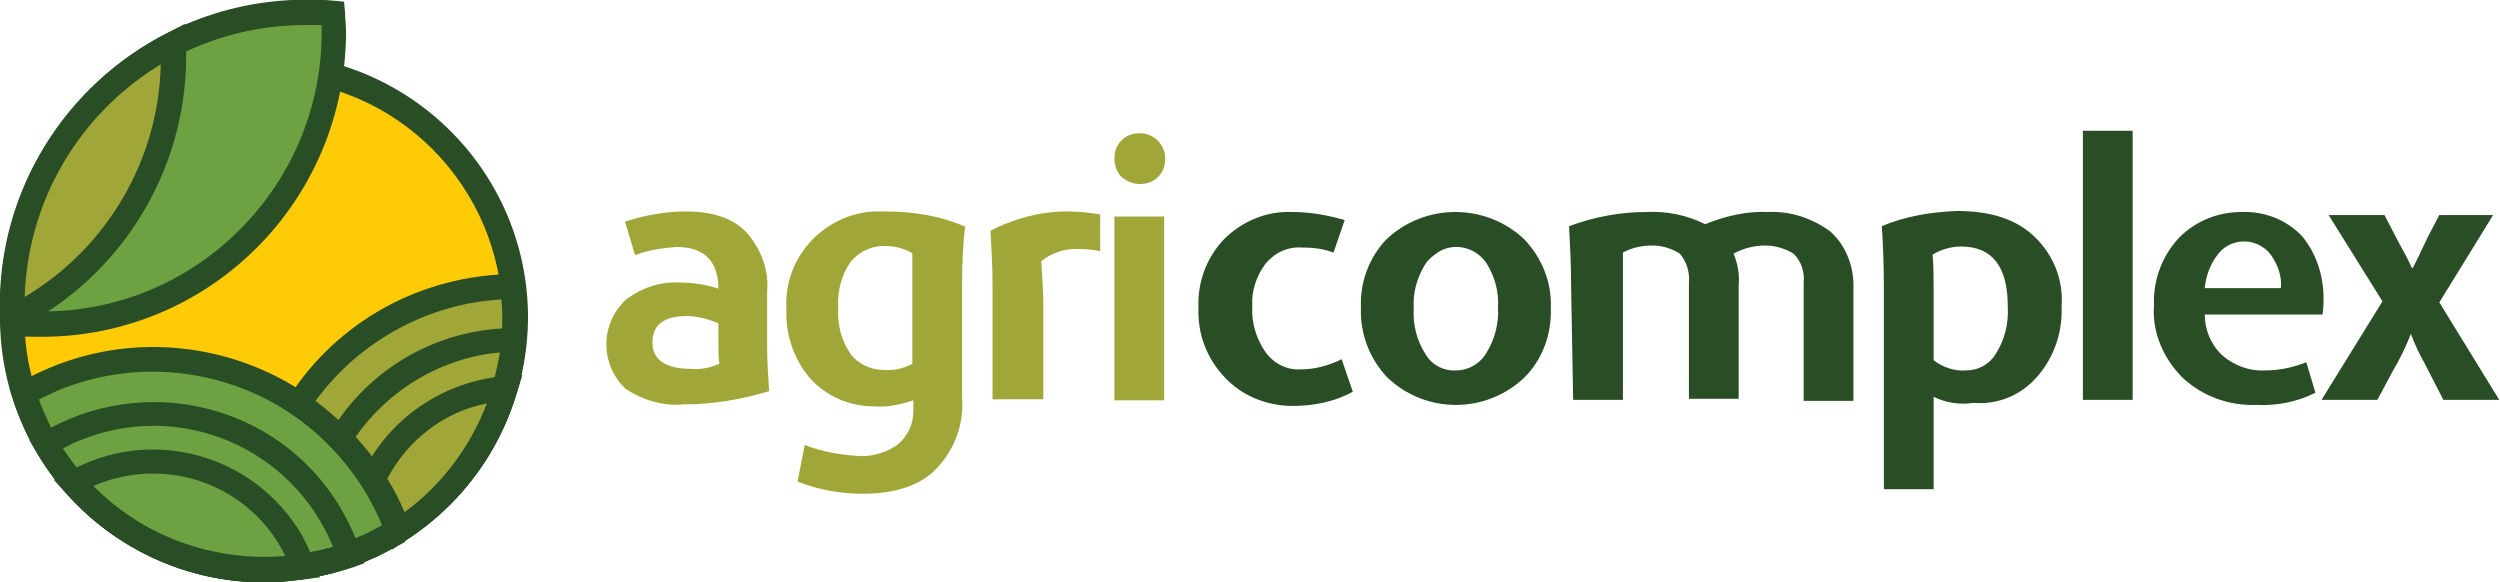 <?xml version="1.0" encoding="utf-8"?>
<!-- Generator: Adobe Illustrator 23.0.0, SVG Export Plug-In . SVG Version: 6.00 Build 0)  -->
<svg version="1.1" id="Layer_1" xmlns="http://www.w3.org/2000/svg" xmlns:xlink="http://www.w3.org/1999/xlink" x="0px" y="0px"
	 viewBox="0 0 246.2 57.3" style="enable-background:new 0 0 246.2 57.3;" xml:space="preserve">
<style type="text/css">
	.st0{fill:#FFCB06;}
	.st1{fill:#294D24;}
	.st2{fill:#6DA141;}
	.st3{fill:#A0A738;}
</style>
<g id="logo" transform="translate(-3.321 -14.932)">
	<g id="Group_5" transform="translate(3.321 14.932)">
		<circle id="Ellipse_1" class="st0" cx="26" cy="31.3" r="24.7"/>
		<path id="Path_1" class="st1" d="M26,57.3c-14.3,0-26-11.6-26-26s11.6-26,26-26c14.3,0,26,11.6,26,26C51.9,45.7,40.3,57.3,26,57.3
			z M26,7.8C13,7.8,2.4,18.3,2.4,31.3S13,54.9,26,54.9c13,0,23.5-10.5,23.5-23.5C49.5,18.4,39,7.8,26,7.8L26,7.8z"/>
	</g>
	<g id="Group_6" transform="translate(13.255 52.769)">
		<path id="Path_2" class="st2" d="M5.2-2.4c-4.5,0-8.9,1.2-12.7,3.4c4.1,13,18,20.3,31,16.2c2-0.6,4-1.6,5.8-2.7
			C25.6,4.3,15.9-2.4,5.2-2.4z"/>
		<path id="Path_3" class="st1" d="M16,19.5C4.7,19.5-5.4,12.1-8.7,1.3L-9,0.4l0.9-0.5C4.7-7.5,21.1-3,28.5,9.9
			c0.7,1.3,1.4,2.7,1.9,4.1l0.3,0.9l-0.8,0.5C25.8,18.1,21,19.5,16,19.5z M-6.1,1.5c4.4,12.2,17.9,18.5,30.1,14.1
			c1.3-0.5,2.5-1,3.7-1.7C22.6,1.4,8.3-4.5-4.2,0.6C-4.8,0.9-5.5,1.2-6.1,1.5z"/>
	</g>
	<path id="Path_4" class="st2" d="M4.5,45c0,0.6,0,1.2,0.1,1.8c0.9,0.1,1.9,0.1,2.8,0.1c15.9,0,28.8-12.9,28.8-28.8c0,0,0,0,0,0
		c0-0.6,0-1.2-0.1-1.8c-0.9-0.1-1.9-0.1-2.8-0.1C17.5,16.1,4.5,29.1,4.5,45C4.5,45,4.5,45,4.5,45z"/>
	<path id="Path_5" class="st1" d="M7.4,48.1c-1,0-1.9,0-2.9-0.1l-1-0.1l-0.1-1c0-0.7-0.1-1.3-0.1-1.9c0-16.6,13.5-30,30-30.1
		c1,0,1.9,0,2.9,0.1l1,0.1l0.1,1c0,0.7,0.1,1.3,0.1,1.9C37.4,34.7,24,48.1,7.4,48.1z M5.8,45.6c0.6,0,1.1,0,1.6,0
		C22.6,45.7,35,33.3,35,18.1c0-0.2,0-0.4,0-0.7c-0.6,0-1.1,0-1.6,0C18.1,17.4,5.8,29.7,5.8,45C5.8,45.2,5.8,45.4,5.8,45.6L5.8,45.6z
		"/>
	<g id="Group_7" transform="translate(15.221 58.09)">
		<path id="Path_6" class="st2" d="M-7.4,0.5c6,10.4,18.6,15,29.9,10.9C18.9,0.8,7.4-5-3.3-1.4C-4.7-0.9-6.1-0.3-7.4,0.5z"/>
		<path id="Path_7" class="st1" d="M14.1,14.2c-9.3,0-17.9-5-22.5-13l-0.6-1l1-0.6c10.2-6.2,23.5-3,29.6,7.2c0.8,1.4,1.5,2.8,2,4.4
			l0.4,1.1l-1.1,0.4C20.1,13.6,17.1,14.2,14.1,14.2z M-5.7,1C0,9.8,10.9,13.7,20.9,10.7C16.9,0.9,5.8-3.8-4,0.2
			C-4.6,0.4-5.1,0.7-5.7,1z"/>
	</g>
	<g id="Group_8" transform="translate(17.719 62.785)">
		<path id="Path_8" class="st2" d="M15.4,7.9C12.5-0.2,3.6-4.4-4.6-1.5c-0.9,0.3-1.7,0.7-2.6,1.2c4.7,5.4,11.5,8.6,18.7,8.6
			C12.9,8.2,14.2,8.1,15.4,7.9z"/>
		<path id="Path_9" class="st1" d="M11.6,9.5C4,9.5-3.1,6.2-8.1,0.5l-1-1.1l1.3-0.7c8.1-4.7,18.4-1.9,23.1,6.1
			c0.5,0.9,0.9,1.8,1.3,2.8l0.5,1.4l-1.5,0.2C14.3,9.3,12.9,9.5,11.6,9.5z M-5.2,0c4.9,5,11.9,7.5,18.9,6.9C10.3-0.1,2-3.1-5.2,0z"
			/>
	</g>
	<g id="Group_9" transform="translate(12.352 20.972)">
		<path id="Path_10" class="st3" d="M-7.8,24c0,0.4,0,0.8,0,1.2C1.9,20.3,8,10.4,8-0.5c0-0.4,0-0.8,0-1.2C-1.7,3.2-7.8,13.1-7.8,24z
			"/>
		<path id="Path_11" class="st1" d="M-8.9,27.2L-9,25.3c0-0.4,0-0.8,0-1.3c0-11.3,6.4-21.7,16.5-26.8l1.7-0.9l0.1,1.9
			c0,0.4,0,0.8,0,1.3c0,11.3-6.4,21.7-16.5,26.8L-8.9,27.2z M6.8,0.3C-1.3,5.2-6.3,13.8-6.6,23.2C1.5,18.4,6.6,9.7,6.8,0.3z"/>
	</g>
	<g id="Group_19" transform="translate(39.402 45.523)">
		<g id="Group_10" transform="translate(8.719 24.279)">
			<path id="Path_12" class="st3" d="M-8.5-1c1-0.5,2-1,2.9-1.6C-6.5-2-7.5-1.5-8.5-1z"/>
			<path id="Path_13" class="st1" d="M-8,0.1l-1-2.2l0,0c1-0.4,1.9-1,2.8-1.5l0,0l1.3,2.1C-5.9-1-6.9-0.4-8,0.1z"/>
		</g>
		<g id="Group_11" transform="translate(5.681 26.774)">
			<path id="Path_14" class="st3" d="M-8.1-2.5c-0.2,0.1-0.4,0.1-0.6,0.2C-8.5-2.4-8.3-2.4-8.1-2.5z"/>
			<path id="Path_15" class="st1" d="M-8.3-1.1L-9-3.5c0.2-0.1,0.4-0.1,0.6-0.2l0.8,2.3C-7.9-1.3-8.1-1.2-8.3-1.1z"/>
		</g>
		<g id="Group_12" transform="translate(6.582 25.866)">
			<path id="Path_16" class="st3" d="M-8.6-1.7C-7.9-2-7.2-2.2-6.5-2.5C-7.2-2.2-7.9-2-8.6-1.7z"/>
			<path id="Path_17" class="st1" d="M-8.2-0.6L-9-2.9C-8.7-3-8.3-3.1-8-3.3C-7.6-3.4-7.3-3.5-7-3.7l1,2.2c-0.3,0.1-0.7,0.3-1,0.4
				C-7.4-0.9-7.8-0.7-8.2-0.6z"/>
		</g>
		<g id="Group_13" transform="translate(0.684)">
			<path id="Path_18" class="st3" d="M-7.3,9.2c4.5,3,7.9,7.4,9.8,12.5C9.6,17.1,14,9.2,14,0.7c0-1.1-0.1-2.1-0.2-3.2
				C5.2-2.3-2.7,2-7.3,9.2z"/>
			<path id="Path_19" class="st1" d="M1.8,23.5l-0.5-1.4c-1.8-4.8-5.1-9-9.3-11.9l-1-0.7l0.7-1C-3.5,1,4.8-3.5,13.7-3.6l1.1,0
				l0.1,1.1c0.1,1.1,0.2,2.2,0.2,3.3c0,8.9-4.5,17.2-12.1,21.9L1.8,23.5z M-5.7,8.9c3.8,2.8,6.8,6.6,8.7,10.9
				c6.1-4.4,9.7-11.5,9.7-19c0-0.6,0-1.3-0.1-1.9C5.4-0.7-1.4,3-5.7,8.9z"/>
		</g>
		<g id="Group_14" transform="translate(1.133 27.806)">
			<path id="Path_20" class="st3" d="M-8.9-2.4c0.1,0,0.2,0,0.3,0C-8.7-2.4-8.8-2.4-8.9-2.4z"/>
			<path id="Path_21" class="st1" d="M-8.8-1.2L-9-3.6l0.3,0l0.3,2.4L-8.8-1.2L-8.8-1.2z"/>
		</g>
		<g id="Group_15" transform="translate(2.404 27.623)">
			<path id="Path_22" class="st3" d="M-8.8-2.4c0.1,0,0.2,0,0.4-0.1C-8.6-2.4-8.7-2.4-8.8-2.4z"/>
			<path id="Path_23" class="st1" d="M-8.7-1.2L-9-3.6l0.3-0.1l0.4,2.4l-0.1,0l-0.1,0C-8.5-1.2-8.6-1.2-8.7-1.2z"/>
		</g>
		<g id="Group_16" transform="translate(0 27.895)">
			<path id="Path_24" class="st3" d="M-9-2.4c0.1,0,0.2,0,0.3,0C-8.8-2.4-8.9-2.4-9-2.4z"/>
			<path id="Path_25" class="st1" d="M-8.9-1.2L-9-3.6l0.3,0l0.1,2.4C-8.7-1.2-8.8-1.2-8.9-1.2z"/>
		</g>
		<g id="Group_17" transform="translate(3.425 27.419)">
			<path id="Path_26" class="st3" d="M-8.8-2.4c0.1,0,0.3-0.1,0.4-0.1C-8.5-2.4-8.7-2.4-8.8-2.4z"/>
			<path id="Path_27" class="st1" d="M-8.6-1.2L-9-3.6c0.1,0,0.3-0.1,0.4-0.1l0.5,2.4C-8.3-1.2-8.4-1.2-8.6-1.2z"/>
		</g>
		<g id="Group_18" transform="translate(4.491 27.088)">
			<path id="Path_28" class="st3" d="M-8.7-2.3C-8.5-2.4-8.3-2.4-8-2.5C-8.3-2.4-8.5-2.4-8.7-2.3z"/>
			<path id="Path_29" class="st1" d="M-8.5-1.1L-9-3.5c0.1,0,0.2-0.1,0.4-0.1l0.3-0.1l0.7,2.4l0,0l-0.4,0.1
				C-8.2-1.2-8.3-1.1-8.5-1.1L-8.5-1.1L-8.5-1.1z"/>
		</g>
	</g>
	<g id="Group_29" transform="translate(42.791 50.845)">
		<g id="Group_20" transform="translate(5.264 20.05)">
			<path id="Path_30" class="st3" d="M-8.5-2.1c0.3-0.2,0.7-0.3,1-0.5C-7.9-2.4-8.2-2.2-8.5-2.1z"/>
			<path id="Path_31" class="st1" d="M-8-1l-1-2.2c0.3-0.1,0.6-0.3,0.9-0.5L-7-1.5C-7.3-1.3-7.7-1.1-8-1z"/>
		</g>
		<g id="Group_21" transform="translate(7.199 18.957)">
			<path id="Path_32" class="st3" d="M-8.4-2c0.3-0.2,0.7-0.4,1-0.6C-7.8-2.4-8.1-2.2-8.4-2z"/>
			<path id="Path_33" class="st1" d="M-7.8-1L-9-3.1c0.3-0.2,0.6-0.4,0.9-0.6l1.3,2.1h0l0,0h0l0,0l0,0C-7.1-1.4-7.5-1.2-7.8-1
				L-7.8-1z"/>
		</g>
		<g id="Group_22" transform="translate(1.556)">
			<path id="Path_34" class="st3" d="M-7.5,7.3c2.5,2.6,4.4,5.7,5.7,9C4.7,12.2,8.9,5.3,9.6-2.4C2.6-2.3-3.9,1.3-7.5,7.3z"/>
			<path id="Path_35" class="st1" d="M-2.4,18.2L-3,16.7c-1.2-3.2-3-6.2-5.4-8.6L-9,7.5l0.5-0.8C-4.7,0.3,2.2-3.6,9.6-3.6l1.3,0
				l-0.1,1.3C10.1,5.7,5.7,13-1.2,17.4L-2.4,18.2z M-6,7.1c2,2.2,3.6,4.6,4.7,7.3c5.1-3.7,8.5-9.3,9.5-15.6C2.5-0.7-2.7,2.4-6,7.1
				L-6,7.1z"/>
		</g>
		<g id="Group_23" transform="translate(4.256 20.531)">
			<path id="Path_36" class="st3" d="M-8.6-2.1c0.3-0.1,0.7-0.3,1-0.4C-7.9-2.4-8.2-2.3-8.6-2.1z"/>
			<path id="Path_37" class="st1" d="M-8.1-1L-9-3.3l0,0c0.3-0.1,0.6-0.3,0.9-0.4h0l0,0l1,2.2C-7.4-1.3-7.8-1.1-8.1-1L-8.1-1z"/>
		</g>
		<g id="Group_24" transform="translate(6.244 19.525)">
			<path id="Path_38" class="st3" d="M-8.5-2.1c0.3-0.2,0.7-0.3,1-0.5C-7.8-2.4-8.1-2.2-8.5-2.1z"/>
			<path id="Path_39" class="st1" d="M-7.9-1L-9-3.2l0,0c0.3-0.2,0.6-0.3,0.9-0.5l1.2,2.1C-7.2-1.3-7.6-1.2-7.9-1L-7.9-1L-7.9-1z"/>
		</g>
		<g id="Group_25" transform="translate(3.224 20.966)">
			<path id="Path_40" class="st3" d="M-8.6-2.1c0.3-0.1,0.7-0.2,1-0.4C-8-2.4-8.3-2.3-8.6-2.1z"/>
			<path id="Path_41" class="st1" d="M-8.2-1L-9-3.3c0.3-0.1,0.6-0.2,1-0.4l0.9,2.3C-7.5-1.3-7.9-1.1-8.2-1z"/>
		</g>
		<g id="Group_26" transform="translate(0 21.984)">
			<path id="Path_42" class="st3" d="M-8.8-2.3c0.3-0.1,0.7-0.1,1-0.2C-8.1-2.4-8.5-2.3-8.8-2.3z"/>
			<path id="Path_43" class="st1" d="M-8.6-1.1L-9-3.5c0.2,0,0.3-0.1,0.5-0.1c0.1,0,0.3-0.1,0.4-0.1l0,0l0.6,2.4
				c-0.2,0-0.3,0.1-0.5,0.1C-8.2-1.1-8.4-1.1-8.6-1.1z"/>
		</g>
		<g id="Group_27" transform="translate(1.096 21.694)">
			<path id="Path_44" class="st3" d="M-8.7-2.2c0.3-0.1,0.7-0.2,1-0.3C-8.1-2.4-8.4-2.3-8.7-2.2z"/>
			<path id="Path_45" class="st1" d="M-8.5-1L-9-3.4l0.1,0c0.3-0.1,0.6-0.1,0.8-0.2l0.7,2.3l0,0C-7.7-1.2-8-1.1-8.5-1L-8.5-1L-8.5-1
				L-8.5-1z"/>
		</g>
		<g id="Group_28" transform="translate(2.171 21.354)">
			<path id="Path_46" class="st3" d="M-7.7-2.5c-0.3,0.1-0.7,0.2-1,0.3C-8.3-2.3-8-2.4-7.7-2.5z"/>
			<path id="Path_47" class="st1" d="M-8.3-1L-9-3.4c0.3-0.1,0.6-0.2,1-0.3l0.8,2.3C-7.6-1.2-8-1.1-8.3-1z"/>
		</g>
	</g>
	<g id="Group_32" transform="translate(46.369 55.468)">
		<g id="Group_30" transform="translate(0 14.335)">
			<path id="Path_48" class="st3" d="M-7.8-0.6L-7.8-0.6c1.4-0.6,2.7-1.2,4-2C-5.1-1.8-6.4-1.1-7.8-0.6z"/>
			<path id="Path_49" class="st1" d="M-9,1.2v-2.6l0.8-0.3C-7-2.2-5.7-2.9-4.5-3.7l0,0l0,0l1.3,2.1C-4.5-0.8-5.9,0-7.4,0.5L-9,1.2z"
				/>
		</g>
		<g id="Group_31" transform="translate(1.295)">
			<path id="Path_50" class="st3" d="M5.4-2.3c-5.6,0.4-10.6,3.8-13,9c1,1.6,1.9,3.3,2.5,5C0,8.5,3.7,3.5,5.4-2.3z"/>
			<path id="Path_51" class="st1" d="M-5.7,13.5l-0.5-1.4c-0.6-1.7-1.4-3.3-2.4-4.8L-9,6.8l0.3-0.6c2.6-5.5,8-9.2,14.1-9.7l1.7-0.1
				L6.6-2C4.8,4.1,0.9,9.3-4.5,12.7L-5.7,13.5z M-6.2,6.6c0.6,1,1.2,2.1,1.7,3.3C-0.8,7.2,2,3.4,3.6-0.8C-0.6,0-4.2,2.8-6.2,6.6z"/>
		</g>
	</g>
	<g id="Group_33" transform="translate(72.067 31.655)">
		<path id="Path_52" class="st3" d="M-7.1,21.6c-2.4-2.2-2.6-6-0.4-8.4c0.1-0.2,0.3-0.3,0.5-0.5c1.5-1.1,3.3-1.7,5.2-1.6
			c1.3,0,2.6,0.2,3.8,0.6c0-2.7-1.4-4.1-4.1-4.1c-1.4,0.1-2.8,0.3-4.1,0.8l-1-3.3c1.9-0.6,3.9-1,6-1c2.7,0,4.7,0.7,6,2.1
			c1.4,1.6,2.2,3.7,2,5.8v5.3c0,1.5,0.1,3,0.2,4.5c-2.7,0.8-5.5,1.3-8.4,1.3C-3.4,23.3-5.4,22.7-7.1,21.6z M2.1,19.1
			C2,18.6,2,17.8,2,16.9v-1.8c-1-0.4-2.1-0.7-3.1-0.7c-2.3,0-3.4,0.9-3.4,2.6c0,1.7,1.3,2.6,3.8,2.6C0.2,19.7,1.2,19.5,2.1,19.1
			L2.1,19.1z"/>
		<path id="Path_53" class="st3" d="M11,20.5c-1.6-1.9-2.4-4.3-2.3-6.8c-0.3-5,3.6-9.3,8.6-9.6c0.4,0,0.7,0,1.1,0
			c2.7,0,5.4,0.4,7.9,1.5C26.1,7.1,26,9.1,26,11.5v10.9c0.2,2.6-0.7,5.1-2.5,7c-1.6,1.7-4.1,2.5-7.3,2.5c-2.2,0-4.4-0.4-6.4-1.2
			l0.7-3.6c1.8,0.7,3.7,1,5.6,1.1c1.2,0,2.5-0.4,3.5-1.1c1-0.8,1.6-2,1.6-3.3v-1.1c-1.2,0.4-2.5,0.7-3.8,0.6
			C14.9,23.3,12.6,22.3,11,20.5z M21.1,19.1V8.2c-0.9-0.5-1.8-0.7-2.8-0.7C17,7.5,15.8,8.1,15,9.1c-0.9,1.3-1.3,2.9-1.2,4.5
			c-0.1,1.6,0.3,3.2,1.2,4.5c0.7,1,2,1.6,3.2,1.6C19.2,19.8,20.2,19.6,21.1,19.1L21.1,19.1z"/>
		<path id="Path_54" class="st3" d="M29,11.5c0-1.9-0.1-3.7-0.2-5.5c2.3-1.2,4.9-1.9,7.5-1.9c1.1,0,2.2,0.1,3.3,0.3v3.6
			c-0.6-0.1-1.3-0.2-1.9-0.2c-1.4-0.1-2.8,0.3-3.9,1.2c0.1,1.8,0.2,3.1,0.2,4v9.6H29L29,11.5z"/>
		<path id="Path_55" class="st3" d="M41.7,0.7C41.2,0.2,41-0.5,41-1.1c0-0.7,0.2-1.3,0.7-1.8c0.5-0.5,1.1-0.7,1.8-0.7
			c1.4,0,2.5,1.1,2.5,2.5c0,0,0,0,0,0c0,0.7-0.2,1.3-0.7,1.8c-0.5,0.5-1.1,0.7-1.8,0.7C42.8,1.4,42.2,1.1,41.7,0.7z M41,4.6h4.9
			v18.1H41V4.6z"/>
	</g>
	<g id="Group_34" transform="translate(130.345 31.509)">
		<path id="Path_56" class="st1" d="M-6.4,20.6c-1.8-1.9-2.7-4.3-2.6-6.9C-9.1,11.2-8.2,8.8-6.5,7c1.8-1.8,4.2-2.8,6.7-2.7
			c1.8,0,3.5,0.3,5.2,0.8L4.3,8.3c-1-0.4-2.1-0.5-3.1-0.5c-1.4-0.1-2.7,0.5-3.6,1.6c-0.9,1.2-1.4,2.7-1.3,4.2
			c-0.1,1.6,0.4,3.2,1.3,4.5c0.8,1.1,2.1,1.8,3.5,1.7c1.4,0,2.8-0.4,4-1L6.2,22c-1.8,1-3.9,1.4-5.9,1.4C-2.3,23.4-4.7,22.4-6.4,20.6
			z"/>
		<path id="Path_57" class="st1" d="M9.6,20.6c-1.8-1.9-2.7-4.4-2.6-6.9C6.9,11.2,7.8,8.8,9.5,7c3.8-3.6,9.8-3.6,13.6,0
			c1.7,1.8,2.7,4.2,2.6,6.7c0.1,2.6-0.8,5.1-2.6,6.9C19.3,24.2,13.4,24.2,9.6,20.6L9.6,20.6z M19.4,18.1c0.8-1.3,1.2-2.9,1.1-4.4
			c0.1-1.5-0.3-3-1.1-4.3c-1.1-1.7-3.4-2.2-5-1c-0.4,0.3-0.8,0.6-1.1,1.1c-0.8,1.3-1.2,2.8-1.1,4.3c-0.1,1.6,0.3,3.1,1.1,4.4
			c0.6,1.1,1.8,1.8,3.1,1.7C17.6,19.9,18.8,19.2,19.4,18.1L19.4,18.1z"/>
		<path id="Path_58" class="st1" d="M27.7,11.7c0-2.1-0.1-4.1-0.2-6c2.4-0.9,5-1.4,7.6-1.4c2-0.1,4,0.3,5.8,1.2
			c2-0.8,4.1-1.3,6.2-1.2c2.2-0.1,4.3,0.6,6.1,1.9c1.6,1.4,2.4,3.6,2.3,5.7v11h-4.9V11.3c0.1-1.1-0.2-2.1-1-2.9
			c-0.8-0.5-1.8-0.8-2.8-0.8c-1.1,0-2.2,0.3-3.1,0.8c0.4,1,0.6,2,0.5,3.1v11.2h-4.9V11.3c0.1-1-0.2-2.1-0.9-2.9
			c-0.8-0.5-1.7-0.8-2.7-0.8c-1,0-2,0.2-2.9,0.7v14.5h-4.9L27.7,11.7z"/>
		<path id="Path_59" class="st1" d="M63.4,22.5v9.1h-4.9v-20c0-2.3-0.1-4.3-0.2-5.9c2.3-1,4.9-1.4,7.4-1.5c3.3,0,5.8,0.8,7.6,2.5
			c1.9,1.8,2.9,4.3,2.7,6.9c0.1,2.5-0.7,4.9-2.3,6.8c-1.6,1.9-3.9,2.9-6.4,2.7C66,23.3,64.6,23.1,63.4,22.5z M69.5,18.3
			c0.9-1.4,1.3-3,1.2-4.7c0-3.9-1.5-5.9-4.6-5.9c-1,0-2,0.3-2.8,0.8c0.1,1.1,0.1,2.4,0.1,3.8v6.6c0.9,0.7,2.1,1.1,3.2,1
			C67.8,19.9,68.9,19.3,69.5,18.3z"/>
		<path id="Path_60" class="st1" d="M78.1-3.7H83v26.5h-4.9V-3.7z"/>
		<path id="Path_61" class="st1" d="M87.9,20.6c-1.9-1.9-3-4.5-2.8-7.1C85,11,85.9,8.6,87.6,6.8c1.6-1.6,3.8-2.5,6.1-2.5
			c2.3-0.1,4.5,0.8,6,2.4c1.4,1.7,2.1,3.9,2.1,6.1c0,0.3,0,0.8-0.1,1.6H90.1c0,1.5,0.6,2.9,1.6,3.9c1.2,1.1,2.8,1.7,4.4,1.6
			c1.4,0,2.7-0.3,4-0.8l0.9,3c-1.8,0.9-3.8,1.3-5.8,1.2C92.6,23.4,89.9,22.5,87.9,20.6z M97.6,11.8c0.1-1.2-0.3-2.3-1-3.3
			c-0.6-0.8-1.6-1.3-2.6-1.3c-1.1,0-2.1,0.5-2.7,1.4c-0.7,0.9-1.1,2.1-1.2,3.2H97.6z"/>
		<path id="Path_62" class="st1" d="M111.8,19.3c-0.5-0.9-1-1.9-1.4-3h0c-0.5,1.3-1.1,2.5-1.8,3.7l-1.5,2.8h-5.5l6-9.7l-5.3-8.5h5.5
			l1.4,2.7c0.9,1.6,1.3,2.5,1.3,2.5h0.1c0.2-0.4,0.7-1.4,1.5-3.1l1.1-2.1h5.3l-5.3,8.6l5.9,9.6h-5.5L111.8,19.3z"/>
	</g>
</g>
</svg>
